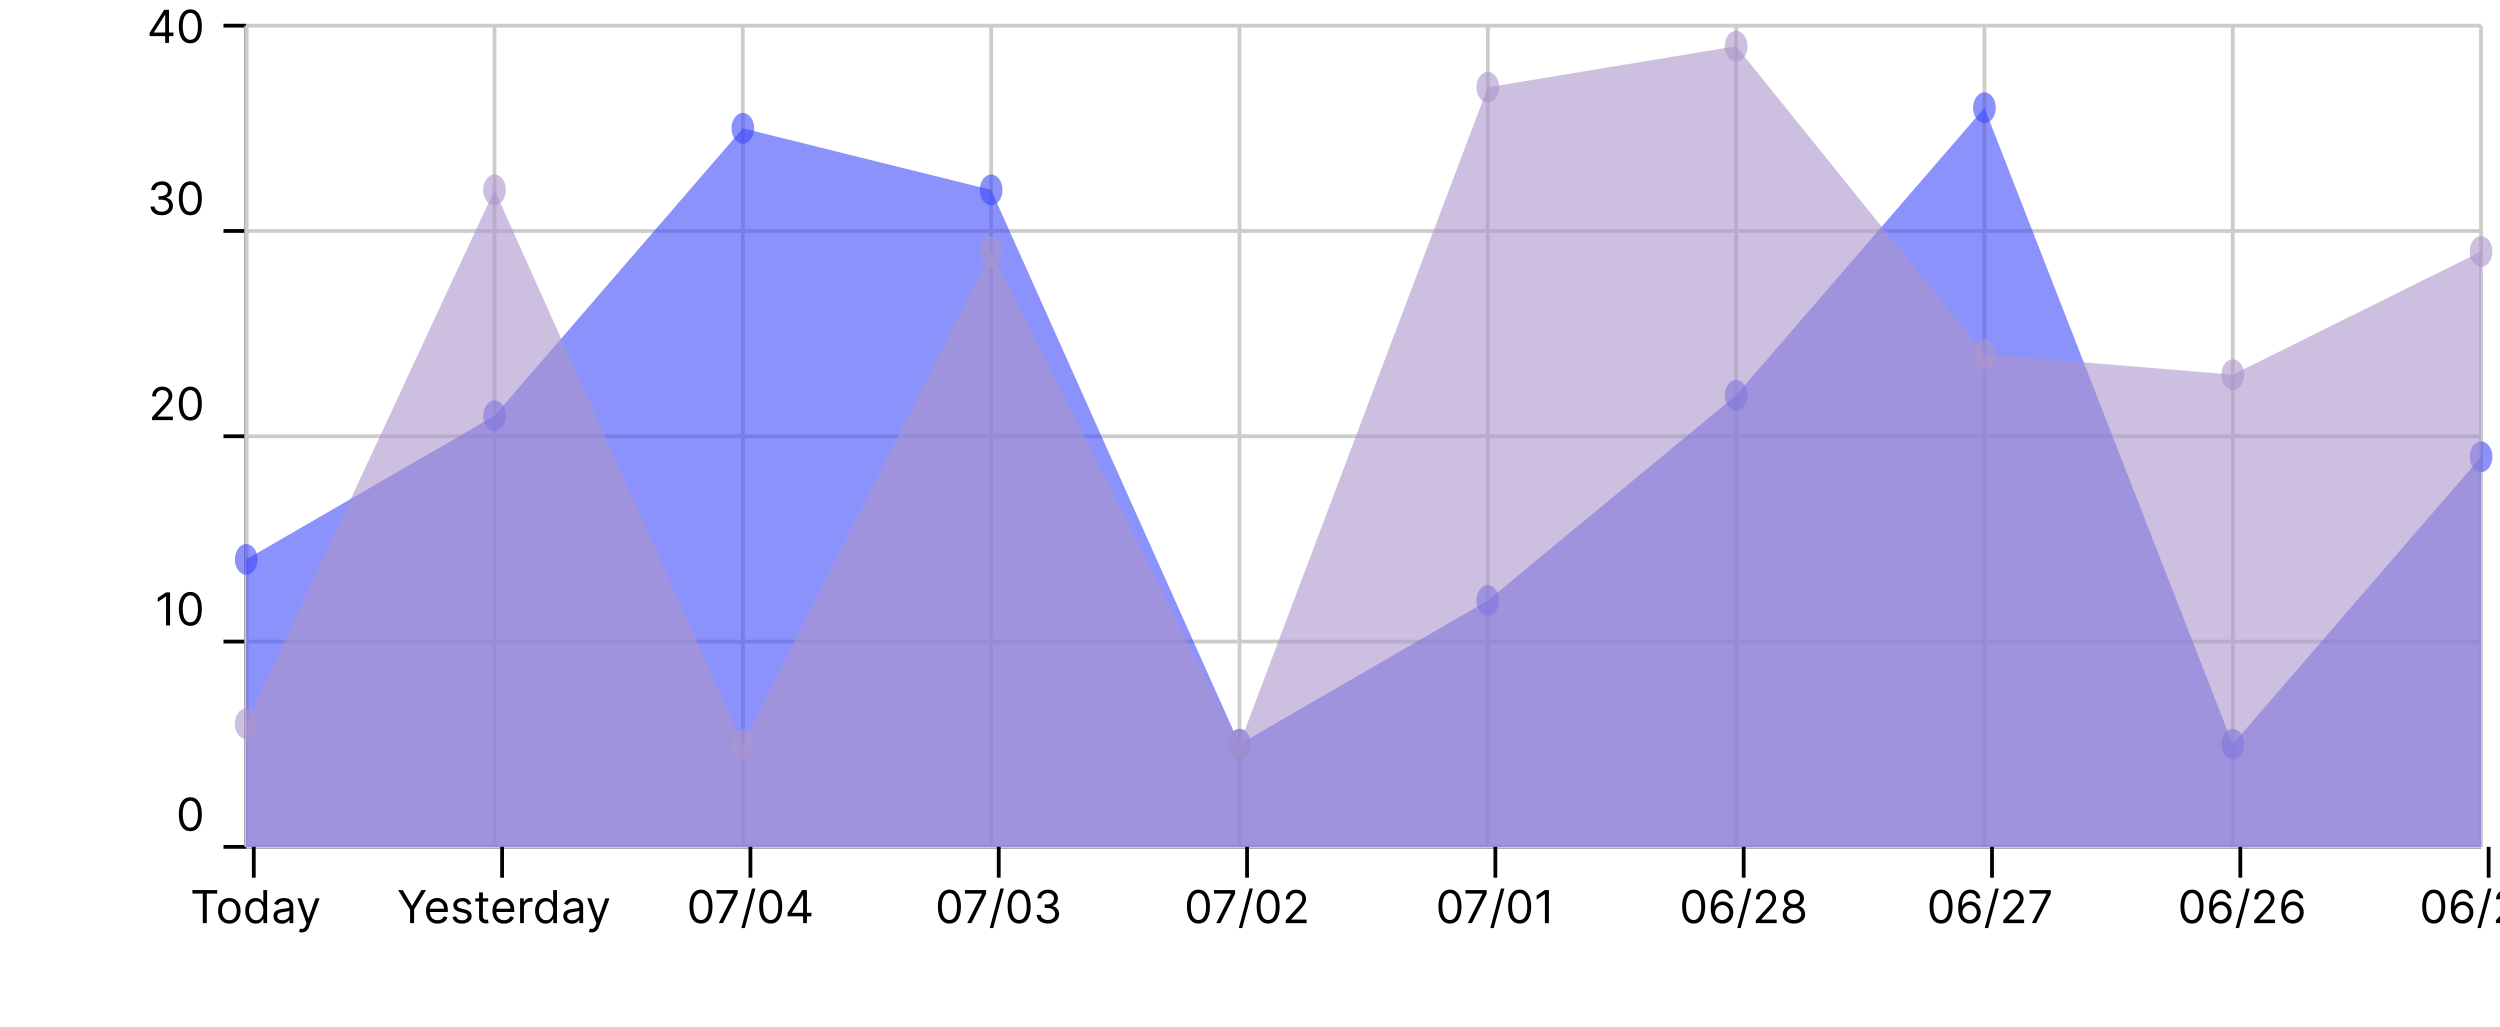 <svg width="660" height="271" viewBox="0 0 660 271" fill="none" xmlns="http://www.w3.org/2000/svg">
<g clip-path="url(#clip0_190_833)">
<path d="M65 223.575H655" stroke="black"/>
<path d="M65 6.775V223.575" stroke="black"/>
<path d="M59 223.575H65" stroke="black"/>
<path d="M50.25 219.434C49.608 219.434 49.061 219.26 48.609 218.91C48.158 218.558 47.812 218.048 47.574 217.38C47.335 216.71 47.216 215.9 47.216 214.951C47.216 214.008 47.335 213.203 47.574 212.535C47.815 211.865 48.162 211.353 48.614 211.001C49.068 210.646 49.614 210.468 50.25 210.468C50.886 210.468 51.43 210.646 51.882 211.001C52.337 211.353 52.683 211.865 52.922 212.535C53.163 213.203 53.284 214.008 53.284 214.951C53.284 215.9 53.165 216.71 52.926 217.38C52.688 218.048 52.342 218.558 51.891 218.91C51.439 219.26 50.892 219.434 50.25 219.434ZM50.25 218.497C50.886 218.497 51.381 218.19 51.733 217.576C52.085 216.963 52.261 216.088 52.261 214.951C52.261 214.196 52.18 213.552 52.019 213.021C51.859 212.49 51.629 212.085 51.328 211.806C51.03 211.528 50.67 211.389 50.25 211.389C49.619 211.389 49.126 211.7 48.771 212.322C48.416 212.941 48.239 213.818 48.239 214.951C48.239 215.707 48.318 216.349 48.477 216.877C48.636 217.406 48.865 217.808 49.163 218.083C49.465 218.359 49.827 218.497 50.25 218.497Z" fill="black"/>
<path d="M59 169.375H65" stroke="black"/>
<path d="M44.894 156.388V165.115H43.837V157.496H43.785L41.655 158.91V157.837L43.837 156.388H44.894ZM50.25 165.234C49.608 165.234 49.061 165.06 48.609 164.71C48.158 164.358 47.812 163.848 47.574 163.18C47.335 162.51 47.216 161.7 47.216 160.751C47.216 159.808 47.335 159.003 47.574 158.335C47.815 157.665 48.162 157.153 48.614 156.801C49.068 156.446 49.614 156.268 50.25 156.268C50.886 156.268 51.43 156.446 51.882 156.801C52.337 157.153 52.683 157.665 52.922 158.335C53.163 159.003 53.284 159.808 53.284 160.751C53.284 161.7 53.165 162.51 52.926 163.18C52.688 163.848 52.342 164.358 51.891 164.71C51.439 165.06 50.892 165.234 50.25 165.234ZM50.25 164.297C50.886 164.297 51.381 163.99 51.733 163.376C52.085 162.763 52.261 161.888 52.261 160.751C52.261 159.996 52.18 159.352 52.019 158.821C51.859 158.29 51.629 157.885 51.328 157.606C51.03 157.328 50.67 157.189 50.25 157.189C49.619 157.189 49.126 157.5 48.771 158.122C48.416 158.741 48.239 159.618 48.239 160.751C48.239 161.507 48.318 162.149 48.477 162.677C48.636 163.206 48.865 163.608 49.163 163.883C49.465 164.159 49.827 164.297 50.25 164.297Z" fill="black"/>
<path d="M59 115.175H65" stroke="black"/>
<path d="M40.138 110.915V110.148L43.019 106.995C43.356 106.625 43.635 106.304 43.854 106.032C44.072 105.756 44.234 105.497 44.34 105.256C44.447 105.012 44.501 104.756 44.501 104.489C44.501 104.182 44.428 103.916 44.28 103.692C44.135 103.468 43.936 103.294 43.683 103.172C43.43 103.05 43.146 102.989 42.831 102.989C42.496 102.989 42.203 103.059 41.953 103.198C41.706 103.334 41.514 103.526 41.378 103.773C41.244 104.02 41.178 104.31 41.178 104.642H40.172C40.172 104.131 40.29 103.682 40.526 103.296C40.761 102.909 41.082 102.608 41.489 102.392C41.898 102.176 42.356 102.068 42.865 102.068C43.376 102.068 43.83 102.176 44.224 102.392C44.619 102.608 44.929 102.899 45.153 103.266C45.378 103.632 45.49 104.04 45.49 104.489C45.49 104.81 45.432 105.124 45.315 105.431C45.202 105.735 45.003 106.074 44.719 106.449C44.438 106.821 44.047 107.276 43.547 107.813L41.587 109.909V109.978H45.644V110.915H40.138ZM50.25 111.034C49.608 111.034 49.061 110.86 48.609 110.51C48.158 110.158 47.812 109.648 47.574 108.98C47.335 108.31 47.216 107.5 47.216 106.551C47.216 105.608 47.335 104.803 47.574 104.135C47.815 103.465 48.162 102.953 48.614 102.601C49.068 102.246 49.614 102.068 50.25 102.068C50.886 102.068 51.43 102.246 51.882 102.601C52.337 102.953 52.683 103.465 52.922 104.135C53.163 104.803 53.284 105.608 53.284 106.551C53.284 107.5 53.165 108.31 52.926 108.98C52.688 109.648 52.342 110.158 51.891 110.51C51.439 110.86 50.892 111.034 50.25 111.034ZM50.25 110.097C50.886 110.097 51.381 109.79 51.733 109.176C52.085 108.563 52.261 107.688 52.261 106.551C52.261 105.796 52.18 105.152 52.019 104.621C51.859 104.09 51.629 103.685 51.328 103.407C51.03 103.128 50.67 102.989 50.25 102.989C49.619 102.989 49.126 103.3 48.771 103.922C48.416 104.541 48.239 105.418 48.239 106.551C48.239 107.307 48.318 107.949 48.477 108.478C48.636 109.006 48.865 109.408 49.163 109.684C49.465 109.959 49.827 110.097 50.25 110.097Z" fill="black"/>
<path d="M59 60.975H65" stroke="black"/>
<path d="M42.712 56.834C42.149 56.834 41.648 56.738 41.207 56.545C40.77 56.352 40.422 56.083 40.163 55.739C39.908 55.393 39.769 54.991 39.746 54.533H40.82C40.842 54.815 40.939 55.057 41.109 55.262C41.28 55.464 41.503 55.62 41.778 55.731C42.054 55.842 42.359 55.897 42.695 55.897C43.07 55.897 43.402 55.832 43.692 55.701C43.981 55.57 44.209 55.388 44.374 55.155C44.538 54.922 44.621 54.653 44.621 54.346C44.621 54.025 44.541 53.742 44.382 53.498C44.223 53.251 43.99 53.057 43.683 52.918C43.376 52.779 43.001 52.709 42.558 52.709H41.859V51.772H42.558C42.905 51.772 43.209 51.709 43.47 51.584C43.734 51.459 43.94 51.283 44.088 51.056C44.239 50.829 44.314 50.562 44.314 50.255C44.314 49.959 44.249 49.702 44.118 49.484C43.987 49.265 43.803 49.094 43.564 48.972C43.328 48.85 43.05 48.789 42.729 48.789C42.428 48.789 42.144 48.844 41.876 48.955C41.612 49.063 41.396 49.221 41.229 49.428C41.061 49.633 40.97 49.88 40.956 50.17H39.933C39.95 49.712 40.088 49.312 40.347 48.968C40.605 48.621 40.943 48.352 41.361 48.158C41.781 47.965 42.243 47.868 42.746 47.868C43.285 47.868 43.749 47.978 44.135 48.197C44.521 48.413 44.818 48.698 45.026 49.053C45.233 49.408 45.337 49.792 45.337 50.204C45.337 50.695 45.207 51.114 44.949 51.461C44.693 51.807 44.345 52.047 43.905 52.181V52.249C44.456 52.34 44.886 52.575 45.196 52.952C45.506 53.327 45.66 53.792 45.66 54.346C45.66 54.82 45.531 55.246 45.273 55.624C45.017 55.999 44.668 56.295 44.224 56.511C43.781 56.727 43.277 56.834 42.712 56.834ZM50.25 56.834C49.608 56.834 49.061 56.66 48.609 56.31C48.158 55.958 47.812 55.448 47.574 54.78C47.335 54.11 47.216 53.3 47.216 52.352C47.216 51.408 47.335 50.603 47.574 49.935C47.815 49.265 48.162 48.753 48.614 48.401C49.068 48.046 49.614 47.868 50.25 47.868C50.886 47.868 51.43 48.046 51.882 48.401C52.337 48.753 52.683 49.265 52.922 49.935C53.163 50.603 53.284 51.408 53.284 52.352C53.284 53.3 53.165 54.11 52.926 54.78C52.688 55.448 52.342 55.958 51.891 56.31C51.439 56.66 50.892 56.834 50.25 56.834ZM50.25 55.897C50.886 55.897 51.381 55.59 51.733 54.977C52.085 54.363 52.261 53.488 52.261 52.352C52.261 51.596 52.18 50.952 52.019 50.421C51.859 49.89 51.629 49.485 51.328 49.207C51.03 48.928 50.67 48.789 50.25 48.789C49.619 48.789 49.126 49.1 48.771 49.722C48.416 50.342 48.239 51.218 48.239 52.352C48.239 53.107 48.318 53.749 48.477 54.278C48.636 54.806 48.865 55.208 49.163 55.484C49.465 55.759 49.827 55.897 50.25 55.897Z" fill="black"/>
<path d="M59 6.775H65" stroke="black"/>
<path d="M39.5 9.533V8.663L43.335 2.595H43.966V3.942H43.539L40.642 8.527V8.595H45.806V9.533H39.5ZM43.608 11.322V9.269V8.864V2.595H44.613V11.322H43.608ZM50.25 11.442C49.608 11.442 49.061 11.267 48.609 10.918C48.158 10.565 47.812 10.056 47.574 9.388C47.335 8.717 47.216 7.908 47.216 6.959C47.216 6.016 47.335 5.21 47.574 4.543C47.815 3.872 48.162 3.361 48.614 3.009C49.068 2.653 49.614 2.476 50.25 2.476C50.886 2.476 51.43 2.653 51.882 3.009C52.337 3.361 52.683 3.872 52.922 4.543C53.163 5.21 53.284 6.016 53.284 6.959C53.284 7.908 53.165 8.717 52.926 9.388C52.688 10.056 52.342 10.565 51.891 10.918C51.439 11.267 50.892 11.442 50.25 11.442ZM50.25 10.504C50.886 10.504 51.381 10.197 51.733 9.584C52.085 8.97 52.261 8.095 52.261 6.959C52.261 6.203 52.18 5.56 52.019 5.028C51.859 4.497 51.629 4.092 51.328 3.814C51.03 3.536 50.67 3.396 50.25 3.396C49.619 3.396 49.126 3.707 48.771 4.33C48.416 4.949 48.239 5.825 48.239 6.959C48.239 7.715 48.318 8.357 48.477 8.885C48.636 9.413 48.865 9.815 49.163 10.091C49.465 10.367 49.827 10.504 50.25 10.504Z" fill="black"/>
<path d="M65 223.575H655" stroke="#CCCCCC"/>
<path d="M65 169.375H655" stroke="#CCCCCC"/>
<path d="M65 115.175H655" stroke="#CCCCCC"/>
<path d="M65 60.975H655" stroke="#CCCCCC"/>
<path d="M65 6.775H655" stroke="#CCCCCC"/>
<path d="M65 6.775V223.575" stroke="#CCCCCC"/>
<path d="M130.556 6.775V223.575" stroke="#CCCCCC"/>
<path d="M196.111 6.775V223.575" stroke="#CCCCCC"/>
<path d="M261.667 6.775V223.575" stroke="#CCCCCC"/>
<path d="M327.222 6.775V223.575" stroke="#CCCCCC"/>
<path d="M392.778 6.775V223.575" stroke="#CCCCCC"/>
<path d="M458.333 6.775V223.575" stroke="#CCCCCC"/>
<path d="M523.889 6.775V223.575" stroke="#CCCCCC"/>
<path d="M589.444 6.775V223.575" stroke="#CCCCCC"/>
<path d="M655 6.775V223.575" stroke="#CCCCCC"/>
<path d="M65 147.695L130.556 109.755L196.111 33.875L261.667 50.135L327.222 196.475L392.778 158.535L458.333 104.335L523.889 28.455L589.444 196.475L655 120.595V223.575H589.444H523.889H458.333H392.778H327.222H261.667H196.111H130.556H65V147.695Z" fill="#3E4AF9" fill-opacity="0.6"/>
<path d="M65 151.76C66.657 151.76 68 149.94 68 147.695C68 145.45 66.657 143.63 65 143.63C63.343 143.63 62 145.45 62 147.695C62 149.94 63.343 151.76 65 151.76Z" fill="#3E4AF9" fill-opacity="0.6"/>
<path d="M130.556 113.82C132.212 113.82 133.556 112 133.556 109.755C133.556 107.51 132.212 105.69 130.556 105.69C128.899 105.69 127.556 107.51 127.556 109.755C127.556 112 128.899 113.82 130.556 113.82Z" fill="#3E4AF9" fill-opacity="0.6"/>
<path d="M196.111 37.94C197.768 37.94 199.111 36.12 199.111 33.875C199.111 31.63 197.768 29.81 196.111 29.81C194.454 29.81 193.111 31.63 193.111 33.875C193.111 36.12 194.454 37.94 196.111 37.94Z" fill="#3E4AF9" fill-opacity="0.6"/>
<path d="M261.667 54.2C263.323 54.2 264.667 52.38 264.667 50.135C264.667 47.89 263.323 46.07 261.667 46.07C260.01 46.07 258.667 47.89 258.667 50.135C258.667 52.38 260.01 54.2 261.667 54.2Z" fill="#3E4AF9" fill-opacity="0.6"/>
<path d="M327.222 200.54C328.879 200.54 330.222 198.72 330.222 196.475C330.222 194.23 328.879 192.41 327.222 192.41C325.565 192.41 324.222 194.23 324.222 196.475C324.222 198.72 325.565 200.54 327.222 200.54Z" fill="#3E4AF9" fill-opacity="0.6"/>
<path d="M392.778 162.6C394.435 162.6 395.778 160.78 395.778 158.535C395.778 156.29 394.435 154.47 392.778 154.47C391.121 154.47 389.778 156.29 389.778 158.535C389.778 160.78 391.121 162.6 392.778 162.6Z" fill="#3E4AF9" fill-opacity="0.6"/>
<path d="M458.333 108.4C459.99 108.4 461.333 106.58 461.333 104.335C461.333 102.09 459.99 100.27 458.333 100.27C456.677 100.27 455.333 102.09 455.333 104.335C455.333 106.58 456.677 108.4 458.333 108.4Z" fill="#3E4AF9" fill-opacity="0.6"/>
<path d="M523.889 32.52C525.546 32.52 526.889 30.7 526.889 28.455C526.889 26.21 525.546 24.39 523.889 24.39C522.232 24.39 520.889 26.21 520.889 28.455C520.889 30.7 522.232 32.52 523.889 32.52Z" fill="#3E4AF9" fill-opacity="0.6"/>
<path d="M589.444 200.54C591.101 200.54 592.444 198.72 592.444 196.475C592.444 194.23 591.101 192.41 589.444 192.41C587.788 192.41 586.444 194.23 586.444 196.475C586.444 198.72 587.788 200.54 589.444 200.54Z" fill="#3E4AF9" fill-opacity="0.6"/>
<path d="M655 124.66C656.657 124.66 658 122.84 658 120.595C658 118.35 656.657 116.53 655 116.53C653.343 116.53 652 118.35 652 120.595C652 122.84 653.343 124.66 655 124.66Z" fill="#3E4AF9" fill-opacity="0.6"/>
<path d="M65 191.055L130.556 50.135L196.111 196.475L261.667 66.395L327.222 196.475L392.778 23.035L458.333 12.195L523.889 93.495L589.444 98.915L655 66.395V223.575H589.444H523.889H458.333H392.778H327.222H261.667H196.111H130.556H65V191.055Z" fill="#AC95CC" fill-opacity="0.6"/>
<path d="M65 195.12C66.657 195.12 68 193.3 68 191.055C68 188.81 66.657 186.99 65 186.99C63.343 186.99 62 188.81 62 191.055C62 193.3 63.343 195.12 65 195.12Z" fill="#AC95CC" fill-opacity="0.6"/>
<path d="M130.556 54.2C132.212 54.2 133.556 52.38 133.556 50.135C133.556 47.89 132.212 46.07 130.556 46.07C128.899 46.07 127.556 47.89 127.556 50.135C127.556 52.38 128.899 54.2 130.556 54.2Z" fill="#AC95CC" fill-opacity="0.6"/>
<path d="M196.111 200.54C197.768 200.54 199.111 198.72 199.111 196.475C199.111 194.23 197.768 192.41 196.111 192.41C194.454 192.41 193.111 194.23 193.111 196.475C193.111 198.72 194.454 200.54 196.111 200.54Z" fill="#AC95CC" fill-opacity="0.6"/>
<path d="M261.667 70.46C263.323 70.46 264.667 68.64 264.667 66.395C264.667 64.15 263.323 62.33 261.667 62.33C260.01 62.33 258.667 64.15 258.667 66.395C258.667 68.64 260.01 70.46 261.667 70.46Z" fill="#AC95CC" fill-opacity="0.6"/>
<path d="M327.222 200.54C328.879 200.54 330.222 198.72 330.222 196.475C330.222 194.23 328.879 192.41 327.222 192.41C325.565 192.41 324.222 194.23 324.222 196.475C324.222 198.72 325.565 200.54 327.222 200.54Z" fill="#AC95CC" fill-opacity="0.6"/>
<path d="M392.778 27.1C394.435 27.1 395.778 25.28 395.778 23.035C395.778 20.79 394.435 18.97 392.778 18.97C391.121 18.97 389.778 20.79 389.778 23.035C389.778 25.28 391.121 27.1 392.778 27.1Z" fill="#AC95CC" fill-opacity="0.6"/>
<path d="M458.333 16.26C459.99 16.26 461.333 14.44 461.333 12.195C461.333 9.95 459.99 8.13 458.333 8.13C456.677 8.13 455.333 9.95 455.333 12.195C455.333 14.44 456.677 16.26 458.333 16.26Z" fill="#AC95CC" fill-opacity="0.6"/>
<path d="M523.889 97.56C525.546 97.56 526.889 95.74 526.889 93.495C526.889 91.25 525.546 89.43 523.889 89.43C522.232 89.43 520.889 91.25 520.889 93.495C520.889 95.74 522.232 97.56 523.889 97.56Z" fill="#AC95CC" fill-opacity="0.6"/>
<path d="M589.444 102.98C591.101 102.98 592.444 101.16 592.444 98.915C592.444 96.67 591.101 94.85 589.444 94.85C587.788 94.85 586.444 96.67 586.444 98.915C586.444 101.16 587.788 102.98 589.444 102.98Z" fill="#AC95CC" fill-opacity="0.6"/>
<path d="M655 70.46C656.657 70.46 658 68.64 658 66.395C658 64.15 656.657 62.33 655 62.33C653.343 62.33 652 64.15 652 66.395C652 68.64 653.343 70.46 655 70.46Z" fill="#AC95CC" fill-opacity="0.6"/>
<path d="M67 231.705V223.575" stroke="black"/>
<path d="M50.794 235.915V234.978H57.34V235.915H54.596V243.705H53.539V235.915H50.794ZM60.544 243.841C59.953 243.841 59.435 243.701 58.989 243.42C58.546 243.138 58.199 242.745 57.949 242.239C57.702 241.733 57.578 241.143 57.578 240.466C57.578 239.785 57.702 239.189 57.949 238.681C58.199 238.172 58.546 237.778 58.989 237.496C59.435 237.215 59.953 237.074 60.544 237.074C61.135 237.074 61.652 237.215 62.096 237.496C62.541 237.778 62.888 238.172 63.135 238.681C63.385 239.189 63.51 239.785 63.51 240.466C63.51 241.143 63.385 241.733 63.135 242.239C62.888 242.745 62.541 243.138 62.096 243.42C61.652 243.701 61.135 243.841 60.544 243.841ZM60.544 242.938C60.993 242.938 61.363 242.823 61.652 242.593C61.942 242.363 62.157 242.06 62.296 241.685C62.435 241.31 62.505 240.904 62.505 240.466C62.505 240.029 62.435 239.621 62.296 239.243C62.157 238.866 61.942 238.56 61.652 238.327C61.363 238.094 60.993 237.978 60.544 237.978C60.096 237.978 59.726 238.094 59.436 238.327C59.147 238.56 58.932 238.866 58.793 239.243C58.654 239.621 58.584 240.029 58.584 240.466C58.584 240.904 58.654 241.31 58.793 241.685C58.932 242.06 59.147 242.363 59.436 242.593C59.726 242.823 60.096 242.938 60.544 242.938ZM67.517 243.841C66.972 243.841 66.49 243.704 66.072 243.428C65.655 243.15 65.328 242.758 65.092 242.252C64.856 241.743 64.739 241.143 64.739 240.449C64.739 239.762 64.856 239.165 65.092 238.66C65.328 238.154 65.656 237.763 66.077 237.488C66.497 237.212 66.983 237.074 67.534 237.074C67.96 237.074 68.297 237.145 68.544 237.287C68.794 237.427 68.984 237.586 69.115 237.765C69.249 237.941 69.352 238.086 69.426 238.199H69.511V234.978H70.517V243.705H69.546V242.699H69.426C69.352 242.819 69.247 242.969 69.111 243.151C68.974 243.33 68.78 243.491 68.527 243.633C68.274 243.772 67.938 243.841 67.517 243.841ZM67.653 242.938C68.057 242.938 68.398 242.833 68.676 242.623C68.954 242.41 69.166 242.116 69.311 241.741C69.456 241.363 69.528 240.927 69.528 240.432C69.528 239.944 69.457 239.516 69.315 239.15C69.173 238.78 68.963 238.493 68.685 238.289C68.406 238.081 68.062 237.978 67.653 237.978C67.227 237.978 66.872 238.087 66.588 238.306C66.307 238.522 66.095 238.816 65.953 239.188C65.814 239.557 65.744 239.972 65.744 240.432C65.744 240.898 65.815 241.322 65.957 241.702C66.102 242.08 66.315 242.381 66.597 242.606C66.881 242.827 67.233 242.938 67.653 242.938ZM74.425 243.858C74.01 243.858 73.633 243.78 73.296 243.624C72.957 243.465 72.689 243.236 72.49 242.938C72.291 242.637 72.192 242.273 72.192 241.847C72.192 241.472 72.266 241.168 72.413 240.935C72.561 240.699 72.758 240.515 73.006 240.381C73.253 240.248 73.526 240.148 73.824 240.083C74.125 240.015 74.428 239.961 74.731 239.921C75.129 239.87 75.452 239.831 75.699 239.806C75.949 239.778 76.131 239.731 76.244 239.665C76.361 239.6 76.419 239.486 76.419 239.324V239.29C76.419 238.87 76.304 238.543 76.074 238.31C75.847 238.077 75.501 237.961 75.038 237.961C74.558 237.961 74.182 238.066 73.909 238.276C73.636 238.486 73.445 238.711 73.334 238.949L72.379 238.608C72.55 238.211 72.777 237.901 73.061 237.68C73.348 237.455 73.66 237.299 73.999 237.211C74.34 237.12 74.675 237.074 75.004 237.074C75.215 237.074 75.456 237.1 75.729 237.151C76.004 237.199 76.27 237.3 76.526 237.454C76.784 237.607 76.999 237.839 77.169 238.148C77.34 238.458 77.425 238.873 77.425 239.393V243.705H76.419V242.819H76.368C76.3 242.961 76.186 243.113 76.027 243.275C75.868 243.437 75.656 243.574 75.392 243.688C75.128 243.802 74.805 243.858 74.425 243.858ZM74.578 242.955C74.976 242.955 75.311 242.877 75.584 242.721C75.859 242.564 76.067 242.363 76.206 242.116C76.348 241.868 76.419 241.608 76.419 241.336V240.415C76.376 240.466 76.283 240.513 76.138 240.556C75.996 240.596 75.831 240.631 75.644 240.662C75.459 240.691 75.278 240.716 75.102 240.739C74.929 240.759 74.788 240.776 74.68 240.79C74.419 240.824 74.175 240.88 73.947 240.956C73.723 241.03 73.541 241.143 73.402 241.293C73.266 241.441 73.197 241.643 73.197 241.898C73.197 242.248 73.327 242.512 73.585 242.691C73.847 242.867 74.178 242.955 74.578 242.955ZM79.674 246.16C79.503 246.16 79.351 246.145 79.218 246.117C79.084 246.091 78.992 246.066 78.941 246.04L79.196 245.154C79.441 245.216 79.657 245.239 79.844 245.222C80.032 245.205 80.198 245.121 80.343 244.971C80.49 244.823 80.625 244.583 80.748 244.251L80.935 243.739L78.515 237.16H79.606L81.412 242.376H81.481L83.287 237.16H84.378L81.6 244.66C81.475 244.998 81.32 245.278 81.135 245.499C80.951 245.724 80.736 245.89 80.492 245.998C80.25 246.106 79.978 246.16 79.674 246.16Z" fill="black"/>
<path d="M132.556 231.705V223.575" stroke="black"/>
<path d="M105.108 234.978H106.319L108.739 239.052H108.841L111.262 234.978H112.472L109.319 240.108V243.705H108.262V240.108L105.108 234.978ZM115.521 243.841C114.89 243.841 114.346 243.702 113.889 243.424C113.434 243.143 113.084 242.751 112.836 242.248C112.592 241.742 112.47 241.154 112.47 240.483C112.47 239.813 112.592 239.222 112.836 238.711C113.084 238.197 113.427 237.796 113.868 237.509C114.311 237.219 114.828 237.074 115.419 237.074C115.76 237.074 116.096 237.131 116.429 237.245C116.761 237.358 117.064 237.543 117.336 237.799C117.609 238.052 117.826 238.387 117.988 238.805C118.15 239.222 118.231 239.736 118.231 240.347V240.773H113.186V239.904H117.209C117.209 239.535 117.135 239.205 116.987 238.915C116.842 238.626 116.635 238.397 116.365 238.229C116.098 238.062 115.782 237.978 115.419 237.978C115.018 237.978 114.672 238.077 114.379 238.276C114.089 238.472 113.866 238.728 113.71 239.043C113.554 239.358 113.476 239.697 113.476 240.057V240.637C113.476 241.131 113.561 241.55 113.731 241.894C113.905 242.235 114.145 242.495 114.451 242.674C114.758 242.85 115.115 242.938 115.521 242.938C115.785 242.938 116.024 242.901 116.237 242.827C116.453 242.751 116.639 242.637 116.795 242.486C116.951 242.333 117.072 242.143 117.157 241.915L118.129 242.188C118.027 242.518 117.855 242.807 117.613 243.057C117.372 243.305 117.074 243.498 116.719 243.637C116.363 243.773 115.964 243.841 115.521 243.841ZM124.398 238.626L123.494 238.881C123.437 238.731 123.353 238.584 123.243 238.442C123.135 238.297 122.987 238.178 122.8 238.084C122.612 237.991 122.372 237.944 122.079 237.944C121.679 237.944 121.345 238.036 121.078 238.221C120.814 238.403 120.682 238.634 120.682 238.915C120.682 239.165 120.773 239.363 120.954 239.508C121.136 239.653 121.42 239.773 121.807 239.87L122.778 240.108C123.363 240.251 123.8 240.468 124.086 240.76C124.373 241.05 124.517 241.424 124.517 241.881C124.517 242.256 124.409 242.591 124.193 242.887C123.98 243.182 123.682 243.415 123.298 243.586C122.915 243.756 122.469 243.841 121.96 243.841C121.292 243.841 120.74 243.697 120.302 243.407C119.865 243.117 119.588 242.694 119.471 242.137L120.426 241.898C120.517 242.251 120.689 242.515 120.942 242.691C121.197 242.867 121.531 242.955 121.943 242.955C122.412 242.955 122.784 242.856 123.059 242.657C123.338 242.455 123.477 242.214 123.477 241.932C123.477 241.705 123.398 241.515 123.238 241.361C123.079 241.205 122.835 241.089 122.505 241.012L121.415 240.756C120.815 240.614 120.375 240.394 120.094 240.096C119.815 239.795 119.676 239.418 119.676 238.966C119.676 238.597 119.78 238.27 119.987 237.986C120.197 237.702 120.483 237.479 120.844 237.317C121.207 237.155 121.619 237.074 122.079 237.074C122.727 237.074 123.236 237.216 123.605 237.501C123.977 237.785 124.241 238.16 124.398 238.626ZM128.877 237.16V238.012H125.485V237.16H128.877ZM126.474 235.591H127.48V241.83C127.48 242.114 127.521 242.327 127.603 242.469C127.688 242.608 127.796 242.702 127.927 242.751C128.061 242.796 128.201 242.819 128.349 242.819C128.46 242.819 128.551 242.813 128.622 242.802C128.693 242.787 128.749 242.776 128.792 242.768L128.997 243.671C128.928 243.697 128.833 243.722 128.711 243.748C128.589 243.776 128.434 243.79 128.247 243.79C127.963 243.79 127.684 243.729 127.411 243.607C127.141 243.485 126.917 243.299 126.738 243.049C126.562 242.799 126.474 242.483 126.474 242.103V235.591ZM133.064 243.841C132.433 243.841 131.889 243.702 131.432 243.424C130.977 243.143 130.627 242.751 130.379 242.248C130.135 241.742 130.013 241.154 130.013 240.483C130.013 239.813 130.135 239.222 130.379 238.711C130.627 238.197 130.97 237.796 131.411 237.509C131.854 237.219 132.371 237.074 132.962 237.074C133.303 237.074 133.639 237.131 133.972 237.245C134.304 237.358 134.607 237.543 134.879 237.799C135.152 238.052 135.369 238.387 135.531 238.805C135.693 239.222 135.774 239.736 135.774 240.347V240.773H130.729V239.904H134.752C134.752 239.535 134.678 239.205 134.53 238.915C134.385 238.626 134.178 238.397 133.908 238.229C133.641 238.062 133.325 237.978 132.962 237.978C132.561 237.978 132.215 238.077 131.922 238.276C131.632 238.472 131.409 238.728 131.253 239.043C131.097 239.358 131.019 239.697 131.019 240.057V240.637C131.019 241.131 131.104 241.55 131.274 241.894C131.448 242.235 131.688 242.495 131.994 242.674C132.301 242.85 132.658 242.938 133.064 242.938C133.328 242.938 133.567 242.901 133.78 242.827C133.996 242.751 134.182 242.637 134.338 242.486C134.494 242.333 134.615 242.143 134.7 241.915L135.672 242.188C135.57 242.518 135.398 242.807 135.156 243.057C134.915 243.305 134.617 243.498 134.262 243.637C133.906 243.773 133.507 243.841 133.064 243.841ZM137.304 243.705V237.16H138.276V238.148H138.344C138.463 237.824 138.679 237.562 138.992 237.36C139.304 237.158 139.656 237.057 140.048 237.057C140.122 237.057 140.215 237.059 140.325 237.062C140.436 237.064 140.52 237.069 140.577 237.074V238.097C140.543 238.089 140.465 238.076 140.342 238.059C140.223 238.039 140.097 238.029 139.963 238.029C139.645 238.029 139.361 238.096 139.111 238.229C138.864 238.36 138.668 238.542 138.523 238.775C138.381 239.005 138.31 239.268 138.31 239.563V243.705H137.304ZM144.041 243.841C143.496 243.841 143.014 243.704 142.597 243.428C142.179 243.15 141.852 242.758 141.617 242.252C141.381 241.743 141.263 241.143 141.263 240.449C141.263 239.762 141.381 239.165 141.617 238.66C141.852 238.154 142.181 237.763 142.601 237.488C143.021 237.212 143.507 237.074 144.058 237.074C144.485 237.074 144.821 237.145 145.068 237.287C145.318 237.427 145.509 237.586 145.639 237.765C145.773 237.941 145.877 238.086 145.95 238.199H146.036V234.978H147.041V243.705H146.07V242.699H145.95C145.877 242.819 145.771 242.969 145.635 243.151C145.499 243.33 145.304 243.491 145.051 243.633C144.798 243.772 144.462 243.841 144.041 243.841ZM144.178 242.938C144.581 242.938 144.922 242.833 145.2 242.623C145.479 242.41 145.69 242.116 145.835 241.741C145.98 241.363 146.053 240.927 146.053 240.432C146.053 239.944 145.982 239.516 145.84 239.15C145.698 238.78 145.487 238.493 145.209 238.289C144.931 238.081 144.587 237.978 144.178 237.978C143.752 237.978 143.396 238.087 143.112 238.306C142.831 238.522 142.619 238.816 142.477 239.188C142.338 239.557 142.269 239.972 142.269 240.432C142.269 240.898 142.34 241.322 142.482 241.702C142.627 242.08 142.84 242.381 143.121 242.606C143.405 242.827 143.757 242.938 144.178 242.938ZM150.949 243.858C150.534 243.858 150.158 243.78 149.82 243.624C149.482 243.465 149.213 243.236 149.014 242.938C148.815 242.637 148.716 242.273 148.716 241.847C148.716 241.472 148.79 241.168 148.938 240.935C149.085 240.699 149.283 240.515 149.53 240.381C149.777 240.248 150.05 240.148 150.348 240.083C150.649 240.015 150.952 239.961 151.256 239.921C151.654 239.87 151.976 239.831 152.223 239.806C152.473 239.778 152.655 239.731 152.769 239.665C152.885 239.6 152.943 239.486 152.943 239.324V239.29C152.943 238.87 152.828 238.543 152.598 238.31C152.371 238.077 152.026 237.961 151.563 237.961C151.083 237.961 150.706 238.066 150.433 238.276C150.161 238.486 149.969 238.711 149.858 238.949L148.904 238.608C149.074 238.211 149.301 237.901 149.585 237.68C149.872 237.455 150.185 237.299 150.523 237.211C150.864 237.12 151.199 237.074 151.529 237.074C151.739 237.074 151.98 237.1 152.253 237.151C152.529 237.199 152.794 237.3 153.05 237.454C153.308 237.607 153.523 237.839 153.693 238.148C153.864 238.458 153.949 238.873 153.949 239.393V243.705H152.943V242.819H152.892C152.824 242.961 152.71 243.113 152.551 243.275C152.392 243.437 152.181 243.574 151.916 243.688C151.652 243.802 151.33 243.858 150.949 243.858ZM151.102 242.955C151.5 242.955 151.835 242.877 152.108 242.721C152.384 242.564 152.591 242.363 152.73 242.116C152.872 241.868 152.943 241.608 152.943 241.336V240.415C152.901 240.466 152.807 240.513 152.662 240.556C152.52 240.596 152.355 240.631 152.168 240.662C151.983 240.691 151.803 240.716 151.627 240.739C151.453 240.759 151.313 240.776 151.205 240.79C150.943 240.824 150.699 240.88 150.472 240.956C150.247 241.03 150.065 241.143 149.926 241.293C149.79 241.441 149.722 241.643 149.722 241.898C149.722 242.248 149.851 242.512 150.11 242.691C150.371 242.867 150.702 242.955 151.102 242.955ZM156.198 246.16C156.027 246.16 155.875 246.145 155.742 246.117C155.608 246.091 155.516 246.066 155.465 246.04L155.721 245.154C155.965 245.216 156.181 245.239 156.368 245.222C156.556 245.205 156.722 245.121 156.867 244.971C157.015 244.823 157.15 244.583 157.272 244.251L157.459 243.739L155.039 237.16H156.13L157.937 242.376H158.005L159.812 237.16H160.902L158.124 244.66C157.999 244.998 157.844 245.278 157.66 245.499C157.475 245.724 157.26 245.89 157.016 245.998C156.775 246.106 156.502 246.16 156.198 246.16Z" fill="black"/>
<path d="M198.111 231.705V223.575" stroke="black"/>
<path d="M185.062 243.824C184.42 243.824 183.873 243.65 183.422 243.3C182.97 242.948 182.625 242.438 182.386 241.77C182.147 241.1 182.028 240.29 182.028 239.341C182.028 238.398 182.147 237.593 182.386 236.925C182.628 236.255 182.974 235.743 183.426 235.391C183.88 235.036 184.426 234.858 185.062 234.858C185.699 234.858 186.243 235.036 186.694 235.391C187.149 235.743 187.495 236.255 187.734 236.925C187.976 237.593 188.096 238.398 188.096 239.341C188.096 240.29 187.977 241.1 187.738 241.77C187.5 242.438 187.155 242.948 186.703 243.3C186.251 243.65 185.704 243.824 185.062 243.824ZM185.062 242.887C185.699 242.887 186.193 242.58 186.545 241.966C186.897 241.353 187.074 240.478 187.074 239.341C187.074 238.586 186.993 237.942 186.831 237.411C186.672 236.88 186.442 236.475 186.14 236.197C185.842 235.918 185.483 235.779 185.062 235.779C184.432 235.779 183.939 236.09 183.584 236.712C183.228 237.331 183.051 238.208 183.051 239.341C183.051 240.097 183.13 240.739 183.29 241.268C183.449 241.796 183.677 242.198 183.976 242.474C184.277 242.749 184.639 242.887 185.062 242.887ZM189.754 243.705L193.657 235.983V235.915H189.157V234.978H194.748V235.966L190.862 243.705H189.754ZM199.439 234.569L196.627 245.018H195.706L198.519 234.569H199.439ZM203.461 243.824C202.819 243.824 202.272 243.65 201.82 243.3C201.368 242.948 201.023 242.438 200.785 241.77C200.546 241.1 200.427 240.29 200.427 239.341C200.427 238.398 200.546 237.593 200.785 236.925C201.026 236.255 201.373 235.743 201.824 235.391C202.279 235.036 202.824 234.858 203.461 234.858C204.097 234.858 204.641 235.036 205.093 235.391C205.547 235.743 205.894 236.255 206.133 236.925C206.374 237.593 206.495 238.398 206.495 239.341C206.495 240.29 206.375 241.1 206.137 241.77C205.898 242.438 205.553 242.948 205.101 243.3C204.65 243.65 204.103 243.824 203.461 243.824ZM203.461 242.887C204.097 242.887 204.591 242.58 204.944 241.966C205.296 241.353 205.472 240.478 205.472 239.341C205.472 238.586 205.391 237.942 205.229 237.411C205.07 236.88 204.84 236.475 204.539 236.197C204.241 235.918 203.881 235.779 203.461 235.779C202.83 235.779 202.337 236.09 201.982 236.712C201.627 237.331 201.449 238.208 201.449 239.341C201.449 240.097 201.529 240.739 201.688 241.268C201.847 241.796 202.076 242.198 202.374 242.474C202.675 242.749 203.037 242.887 203.461 242.887ZM207.91 241.915V241.046L211.745 234.978H212.375V236.324H211.949L209.052 240.91V240.978H214.216V241.915H207.91ZM212.018 243.705V241.651V241.246V234.978H213.023V243.705H212.018Z" fill="black"/>
<path d="M263.667 231.705V223.575" stroke="black"/>
<path d="M250.647 243.824C250.005 243.824 249.458 243.65 249.006 243.3C248.555 242.948 248.21 242.438 247.971 241.77C247.732 241.1 247.613 240.29 247.613 239.341C247.613 238.398 247.732 237.593 247.971 236.925C248.212 236.255 248.559 235.743 249.011 235.391C249.465 235.036 250.011 234.858 250.647 234.858C251.283 234.858 251.827 235.036 252.279 235.391C252.734 235.743 253.08 236.255 253.319 236.925C253.56 237.593 253.681 238.398 253.681 239.341C253.681 240.29 253.562 241.1 253.323 241.77C253.085 242.438 252.739 242.948 252.288 243.3C251.836 243.65 251.289 243.824 250.647 243.824ZM250.647 242.887C251.283 242.887 251.778 242.58 252.13 241.966C252.482 241.353 252.658 240.478 252.658 239.341C252.658 238.586 252.577 237.942 252.416 237.411C252.256 236.88 252.026 236.475 251.725 236.197C251.427 235.918 251.068 235.779 250.647 235.779C250.016 235.779 249.524 236.09 249.168 236.712C248.813 237.331 248.636 238.208 248.636 239.341C248.636 240.097 248.715 240.739 248.874 241.268C249.033 241.796 249.262 242.198 249.56 242.474C249.862 242.749 250.224 242.887 250.647 242.887ZM255.339 243.705L259.242 235.983V235.915H254.742V234.978H260.333V235.966L256.447 243.705H255.339ZM265.024 234.569L262.211 245.018H261.291L264.103 234.569H265.024ZM269.046 243.824C268.403 243.824 267.857 243.65 267.405 243.3C266.953 242.948 266.608 242.438 266.369 241.77C266.131 241.1 266.011 240.29 266.011 239.341C266.011 238.398 266.131 237.593 266.369 236.925C266.611 236.255 266.957 235.743 267.409 235.391C267.864 235.036 268.409 234.858 269.046 234.858C269.682 234.858 270.226 235.036 270.678 235.391C271.132 235.743 271.479 236.255 271.717 236.925C271.959 237.593 272.08 238.398 272.08 239.341C272.08 240.29 271.96 241.1 271.722 241.77C271.483 242.438 271.138 242.948 270.686 243.3C270.234 243.65 269.688 243.824 269.046 243.824ZM269.046 242.887C269.682 242.887 270.176 242.58 270.528 241.966C270.881 241.353 271.057 240.478 271.057 239.341C271.057 238.586 270.976 237.942 270.814 237.411C270.655 236.88 270.425 236.475 270.124 236.197C269.825 235.918 269.466 235.779 269.046 235.779C268.415 235.779 267.922 236.09 267.567 236.712C267.212 237.331 267.034 238.208 267.034 239.341C267.034 240.097 267.114 240.739 267.273 241.268C267.432 241.796 267.661 242.198 267.959 242.474C268.26 242.749 268.622 242.887 269.046 242.887ZM276.648 243.824C276.085 243.824 275.584 243.728 275.144 243.535C274.706 243.341 274.358 243.073 274.1 242.729C273.844 242.383 273.705 241.981 273.682 241.523H274.756C274.778 241.805 274.875 242.047 275.046 242.252C275.216 242.454 275.439 242.61 275.715 242.721C275.99 242.831 276.296 242.887 276.631 242.887C277.006 242.887 277.338 242.822 277.628 242.691C277.918 242.56 278.145 242.378 278.31 242.145C278.475 241.912 278.557 241.643 278.557 241.336C278.557 241.015 278.477 240.732 278.318 240.488C278.159 240.241 277.926 240.047 277.619 239.908C277.313 239.769 276.938 239.699 276.494 239.699H275.796V238.762H276.494C276.841 238.762 277.145 238.699 277.406 238.574C277.671 238.449 277.876 238.273 278.024 238.046C278.175 237.819 278.25 237.552 278.25 237.245C278.25 236.949 278.185 236.692 278.054 236.474C277.923 236.255 277.739 236.084 277.5 235.962C277.264 235.84 276.986 235.779 276.665 235.779C276.364 235.779 276.08 235.834 275.813 235.945C275.548 236.053 275.332 236.211 275.165 236.418C274.997 236.623 274.906 236.87 274.892 237.16H273.869C273.886 236.702 274.024 236.302 274.283 235.958C274.541 235.611 274.879 235.341 275.297 235.148C275.717 234.955 276.179 234.858 276.682 234.858C277.222 234.858 277.685 234.968 278.071 235.187C278.457 235.403 278.754 235.688 278.962 236.043C279.169 236.398 279.273 236.782 279.273 237.194C279.273 237.685 279.144 238.104 278.885 238.451C278.629 238.797 278.281 239.037 277.841 239.171V239.239C278.392 239.33 278.823 239.564 279.132 239.942C279.442 240.317 279.597 240.782 279.597 241.336C279.597 241.81 279.467 242.236 279.209 242.614C278.953 242.989 278.604 243.285 278.161 243.501C277.717 243.716 277.213 243.824 276.648 243.824Z" fill="black"/>
<path d="M329.222 231.705V223.575" stroke="black"/>
<path d="M316.39 243.824C315.748 243.824 315.201 243.65 314.75 243.3C314.298 242.948 313.953 242.438 313.714 241.77C313.475 241.1 313.356 240.29 313.356 239.341C313.356 238.398 313.475 237.593 313.714 236.925C313.955 236.255 314.302 235.743 314.754 235.391C315.208 235.036 315.754 234.858 316.39 234.858C317.027 234.858 317.571 235.036 318.022 235.391C318.477 235.743 318.823 236.255 319.062 236.925C319.303 237.593 319.424 238.398 319.424 239.341C319.424 240.29 319.305 241.1 319.066 241.77C318.828 242.438 318.482 242.948 318.031 243.3C317.579 243.65 317.032 243.824 316.39 243.824ZM316.39 242.887C317.027 242.887 317.521 242.58 317.873 241.966C318.225 241.353 318.402 240.478 318.402 239.341C318.402 238.586 318.321 237.942 318.159 237.411C318 236.88 317.769 236.475 317.468 236.197C317.17 235.918 316.811 235.779 316.39 235.779C315.759 235.779 315.267 236.09 314.911 236.712C314.556 237.331 314.379 238.208 314.379 239.341C314.379 240.097 314.458 240.739 314.617 241.268C314.777 241.796 315.005 242.198 315.303 242.474C315.605 242.749 315.967 242.887 316.39 242.887ZM321.082 243.705L324.985 235.983V235.915H320.485V234.978H326.076V235.966L322.19 243.705H321.082ZM330.767 234.569L327.954 245.018H327.034L329.846 234.569H330.767ZM334.789 243.824C334.147 243.824 333.6 243.65 333.148 243.3C332.696 242.948 332.351 242.438 332.112 241.77C331.874 241.1 331.754 240.29 331.754 239.341C331.754 238.398 331.874 237.593 332.112 236.925C332.354 236.255 332.701 235.743 333.152 235.391C333.607 235.036 334.152 234.858 334.789 234.858C335.425 234.858 335.969 235.036 336.421 235.391C336.875 235.743 337.222 236.255 337.46 236.925C337.702 237.593 337.823 238.398 337.823 239.341C337.823 240.29 337.703 241.1 337.465 241.77C337.226 242.438 336.881 242.948 336.429 243.3C335.977 243.65 335.431 243.824 334.789 243.824ZM334.789 242.887C335.425 242.887 335.919 242.58 336.272 241.966C336.624 241.353 336.8 240.478 336.8 239.341C336.8 238.586 336.719 237.942 336.557 237.411C336.398 236.88 336.168 236.475 335.867 236.197C335.568 235.918 335.209 235.779 334.789 235.779C334.158 235.779 333.665 236.09 333.31 236.712C332.955 237.331 332.777 238.208 332.777 239.341C332.777 240.097 332.857 240.739 333.016 241.268C333.175 241.796 333.404 242.198 333.702 242.474C334.003 242.749 334.365 242.887 334.789 242.887ZM339.442 243.705V242.938L342.323 239.785C342.661 239.415 342.939 239.094 343.158 238.822C343.377 238.546 343.539 238.287 343.644 238.046C343.752 237.802 343.806 237.546 343.806 237.279C343.806 236.972 343.732 236.706 343.584 236.482C343.439 236.258 343.24 236.084 342.987 235.962C342.735 235.84 342.451 235.779 342.135 235.779C341.8 235.779 341.507 235.849 341.257 235.988C341.01 236.124 340.818 236.316 340.682 236.563C340.549 236.81 340.482 237.1 340.482 237.432H339.476C339.476 236.921 339.594 236.472 339.83 236.086C340.066 235.699 340.387 235.398 340.793 235.182C341.202 234.966 341.661 234.858 342.169 234.858C342.681 234.858 343.134 234.966 343.529 235.182C343.924 235.398 344.233 235.689 344.458 236.056C344.682 236.422 344.794 236.83 344.794 237.279C344.794 237.6 344.736 237.914 344.62 238.221C344.506 238.525 344.307 238.864 344.023 239.239C343.742 239.611 343.351 240.066 342.851 240.603L340.891 242.699V242.768H344.948V243.705H339.442Z" fill="black"/>
<path d="M394.778 231.705V223.575" stroke="black"/>
<path d="M382.79 243.824C382.148 243.824 381.601 243.65 381.149 243.3C380.697 242.948 380.352 242.438 380.113 241.77C379.875 241.1 379.755 240.29 379.755 239.341C379.755 238.398 379.875 237.593 380.113 236.925C380.355 236.255 380.701 235.743 381.153 235.391C381.608 235.036 382.153 234.858 382.79 234.858C383.426 234.858 383.97 235.036 384.422 235.391C384.876 235.743 385.223 236.255 385.461 236.925C385.703 237.593 385.824 238.398 385.824 239.341C385.824 240.29 385.704 241.1 385.466 241.77C385.227 242.438 384.882 242.948 384.43 243.3C383.978 243.65 383.432 243.824 382.79 243.824ZM382.79 242.887C383.426 242.887 383.92 242.58 384.273 241.966C384.625 241.353 384.801 240.478 384.801 239.341C384.801 238.586 384.72 237.942 384.558 237.411C384.399 236.88 384.169 236.475 383.868 236.197C383.569 235.918 383.21 235.779 382.79 235.779C382.159 235.779 381.666 236.09 381.311 236.712C380.956 237.331 380.778 238.208 380.778 239.341C380.778 240.097 380.858 240.739 381.017 241.268C381.176 241.796 381.405 242.198 381.703 242.474C382.004 242.749 382.366 242.887 382.79 242.887ZM387.481 243.705L391.385 235.983V235.915H386.885V234.978H392.476V235.966L388.589 243.705H387.481ZM397.166 234.569L394.354 245.018H393.433L396.246 234.569H397.166ZM401.188 243.824C400.546 243.824 399.999 243.65 399.547 243.3C399.096 242.948 398.75 242.438 398.512 241.77C398.273 241.1 398.154 240.29 398.154 239.341C398.154 238.398 398.273 237.593 398.512 236.925C398.753 236.255 399.1 235.743 399.552 235.391C400.006 235.036 400.552 234.858 401.188 234.858C401.824 234.858 402.368 235.036 402.82 235.391C403.275 235.743 403.621 236.255 403.86 236.925C404.101 237.593 404.222 238.398 404.222 239.341C404.222 240.29 404.103 241.1 403.864 241.77C403.625 242.438 403.28 242.948 402.829 243.3C402.377 243.65 401.83 243.824 401.188 243.824ZM401.188 242.887C401.824 242.887 402.319 242.58 402.671 241.966C403.023 241.353 403.199 240.478 403.199 239.341C403.199 238.586 403.118 237.942 402.956 237.411C402.797 236.88 402.567 236.475 402.266 236.197C401.968 235.918 401.608 235.779 401.188 235.779C400.557 235.779 400.064 236.09 399.709 236.712C399.354 237.331 399.177 238.208 399.177 239.341C399.177 240.097 399.256 240.739 399.415 241.268C399.574 241.796 399.803 242.198 400.101 242.474C400.402 242.749 400.765 242.887 401.188 242.887ZM408.91 234.978V243.705H407.853V236.086H407.802L405.671 237.501V236.427L407.853 234.978H408.91Z" fill="black"/>
<path d="M460.333 231.705V223.575" stroke="black"/>
<path d="M447.12 243.824C446.478 243.824 445.932 243.65 445.48 243.3C445.028 242.948 444.683 242.438 444.444 241.77C444.206 241.1 444.086 240.29 444.086 239.341C444.086 238.398 444.206 237.593 444.444 236.925C444.686 236.255 445.032 235.743 445.484 235.391C445.939 235.036 446.484 234.858 447.12 234.858C447.757 234.858 448.301 235.036 448.753 235.391C449.207 235.743 449.554 236.255 449.792 236.925C450.034 237.593 450.155 238.398 450.155 239.341C450.155 240.29 450.035 241.1 449.797 241.77C449.558 242.438 449.213 242.948 448.761 243.3C448.309 243.65 447.763 243.824 447.12 243.824ZM447.12 242.887C447.757 242.887 448.251 242.58 448.603 241.966C448.956 241.353 449.132 240.478 449.132 239.341C449.132 238.586 449.051 237.942 448.889 237.411C448.73 236.88 448.5 236.475 448.199 236.197C447.9 235.918 447.541 235.779 447.12 235.779C446.49 235.779 445.997 236.09 445.642 236.712C445.287 237.331 445.109 238.208 445.109 239.341C445.109 240.097 445.189 240.739 445.348 241.268C445.507 241.796 445.736 242.198 446.034 242.474C446.335 242.749 446.697 242.887 447.12 242.887ZM454.672 243.824C454.314 243.819 453.956 243.751 453.598 243.62C453.24 243.489 452.913 243.269 452.618 242.959C452.322 242.647 452.085 242.225 451.906 241.694C451.727 241.16 451.638 240.489 451.638 239.682C451.638 238.91 451.71 238.225 451.855 237.628C452 237.029 452.21 236.525 452.486 236.116C452.761 235.704 453.093 235.391 453.483 235.178C453.875 234.965 454.317 234.858 454.808 234.858C455.297 234.858 455.731 234.956 456.112 235.153C456.495 235.346 456.808 235.616 457.049 235.962C457.291 236.309 457.447 236.708 457.518 237.16H456.478C456.382 236.768 456.194 236.442 455.916 236.184C455.638 235.925 455.268 235.796 454.808 235.796C454.132 235.796 453.599 236.09 453.21 236.678C452.824 237.266 452.629 238.091 452.626 239.154H452.694C452.853 238.912 453.042 238.706 453.261 238.536C453.483 238.363 453.727 238.229 453.994 238.135C454.261 238.042 454.544 237.995 454.842 237.995C455.342 237.995 455.799 238.12 456.214 238.37C456.629 238.617 456.961 238.959 457.211 239.397C457.461 239.831 457.586 240.33 457.586 240.893C457.586 241.432 457.466 241.927 457.224 242.376C456.983 242.822 456.643 243.177 456.206 243.441C455.771 243.702 455.26 243.83 454.672 243.824ZM454.672 242.887C455.03 242.887 455.351 242.797 455.635 242.618C455.922 242.439 456.147 242.199 456.312 241.898C456.48 241.597 456.564 241.262 456.564 240.893C456.564 240.532 456.483 240.204 456.321 239.908C456.162 239.61 455.942 239.373 455.66 239.197C455.382 239.02 455.064 238.932 454.706 238.932C454.436 238.932 454.184 238.986 453.951 239.094C453.718 239.199 453.514 239.344 453.338 239.529C453.165 239.714 453.028 239.925 452.929 240.164C452.829 240.4 452.78 240.648 452.78 240.91C452.78 241.256 452.861 241.58 453.022 241.881C453.187 242.182 453.412 242.425 453.696 242.61C453.983 242.795 454.308 242.887 454.672 242.887ZM462.364 234.569L459.552 245.018H458.631L461.444 234.569H462.364ZM463.54 243.705V242.938L466.42 239.785C466.758 239.415 467.037 239.094 467.255 238.822C467.474 238.546 467.636 238.287 467.741 238.046C467.849 237.802 467.903 237.546 467.903 237.279C467.903 236.972 467.829 236.706 467.682 236.482C467.537 236.258 467.338 236.084 467.085 235.962C466.832 235.84 466.548 235.779 466.233 235.779C465.897 235.779 465.605 235.849 465.355 235.988C465.108 236.124 464.916 236.316 464.78 236.563C464.646 236.81 464.579 237.1 464.579 237.432H463.574C463.574 236.921 463.692 236.472 463.927 236.086C464.163 235.699 464.484 235.398 464.89 235.182C465.299 234.966 465.758 234.858 466.267 234.858C466.778 234.858 467.231 234.966 467.626 235.182C468.021 235.398 468.331 235.689 468.555 236.056C468.78 236.422 468.892 236.83 468.892 237.279C468.892 237.6 468.834 237.914 468.717 238.221C468.603 238.525 468.405 238.864 468.12 239.239C467.839 239.611 467.449 240.066 466.949 240.603L464.988 242.699V242.768H469.045V243.705H463.54ZM473.601 243.824C473.015 243.824 472.498 243.721 472.049 243.513C471.603 243.303 471.255 243.015 471.005 242.648C470.755 242.279 470.632 241.858 470.635 241.387C470.632 241.018 470.704 240.677 470.852 240.364C471 240.049 471.201 239.786 471.457 239.576C471.716 239.363 472.004 239.228 472.322 239.171V239.12C471.905 239.012 471.572 238.778 471.325 238.417C471.078 238.053 470.956 237.64 470.959 237.177C470.956 236.733 471.068 236.337 471.295 235.988C471.522 235.638 471.835 235.363 472.233 235.161C472.633 234.959 473.089 234.858 473.601 234.858C474.106 234.858 474.558 234.959 474.956 235.161C475.353 235.363 475.666 235.638 475.893 235.988C476.123 236.337 476.24 236.733 476.243 237.177C476.24 237.64 476.113 238.053 475.863 238.417C475.616 238.778 475.288 239.012 474.879 239.12V239.171C475.194 239.228 475.478 239.363 475.731 239.576C475.984 239.786 476.186 240.049 476.336 240.364C476.487 240.677 476.564 241.018 476.567 241.387C476.564 241.858 476.436 242.279 476.183 242.648C475.933 243.015 475.585 243.303 475.139 243.513C474.696 243.721 474.183 243.824 473.601 243.824ZM473.601 242.887C473.995 242.887 474.336 242.823 474.623 242.695C474.91 242.567 475.132 242.387 475.288 242.154C475.444 241.921 475.524 241.648 475.527 241.336C475.524 241.006 475.439 240.715 475.271 240.462C475.103 240.209 474.875 240.01 474.585 239.866C474.298 239.721 473.97 239.648 473.601 239.648C473.228 239.648 472.896 239.721 472.603 239.866C472.314 240.01 472.085 240.209 471.917 240.462C471.753 240.715 471.672 241.006 471.674 241.336C471.672 241.648 471.747 241.921 471.9 242.154C472.057 242.387 472.28 242.567 472.569 242.695C472.859 242.823 473.203 242.887 473.601 242.887ZM473.601 238.745C473.913 238.745 474.19 238.682 474.432 238.557C474.676 238.432 474.868 238.258 475.007 238.033C475.146 237.809 475.217 237.546 475.22 237.245C475.217 236.949 475.147 236.692 475.011 236.474C474.875 236.252 474.686 236.081 474.444 235.962C474.203 235.84 473.922 235.779 473.601 235.779C473.274 235.779 472.988 235.84 472.744 235.962C472.5 236.081 472.311 236.252 472.177 236.474C472.044 236.692 471.978 236.949 471.981 237.245C471.978 237.546 472.045 237.809 472.182 238.033C472.321 238.258 472.513 238.432 472.757 238.557C473.001 238.682 473.282 238.745 473.601 238.745Z" fill="black"/>
<path d="M525.889 231.705V223.575" stroke="black"/>
<path d="M512.446 243.824C511.804 243.824 511.257 243.65 510.805 243.3C510.353 242.948 510.008 242.438 509.769 241.77C509.531 241.1 509.411 240.29 509.411 239.341C509.411 238.398 509.531 237.593 509.769 236.925C510.011 236.255 510.357 235.743 510.809 235.391C511.264 235.036 511.809 234.858 512.446 234.858C513.082 234.858 513.626 235.036 514.078 235.391C514.532 235.743 514.879 236.255 515.117 236.925C515.359 237.593 515.48 238.398 515.48 239.341C515.48 240.29 515.36 241.1 515.122 241.77C514.883 242.438 514.538 242.948 514.086 243.3C513.634 243.65 513.088 243.824 512.446 243.824ZM512.446 242.887C513.082 242.887 513.576 242.58 513.929 241.966C514.281 241.353 514.457 240.478 514.457 239.341C514.457 238.586 514.376 237.942 514.214 237.411C514.055 236.88 513.825 236.475 513.524 236.197C513.225 235.918 512.866 235.779 512.446 235.779C511.815 235.779 511.322 236.09 510.967 236.712C510.612 237.331 510.434 238.208 510.434 239.341C510.434 240.097 510.514 240.739 510.673 241.268C510.832 241.796 511.061 242.198 511.359 242.474C511.66 242.749 512.022 242.887 512.446 242.887ZM519.997 243.824C519.639 243.819 519.281 243.751 518.923 243.62C518.565 243.489 518.238 243.269 517.943 242.959C517.647 242.647 517.41 242.225 517.231 241.694C517.052 241.16 516.963 240.489 516.963 239.682C516.963 238.91 517.035 238.225 517.18 237.628C517.325 237.029 517.535 236.525 517.811 236.116C518.086 235.704 518.419 235.391 518.808 235.178C519.2 234.965 519.642 234.858 520.133 234.858C520.622 234.858 521.056 234.956 521.437 235.153C521.821 235.346 522.133 235.616 522.375 235.962C522.616 236.309 522.772 236.708 522.843 237.16H521.804C521.707 236.768 521.519 236.442 521.241 236.184C520.963 235.925 520.593 235.796 520.133 235.796C519.457 235.796 518.924 236.09 518.535 236.678C518.149 237.266 517.954 238.091 517.951 239.154H518.019C518.179 238.912 518.367 238.706 518.586 238.536C518.808 238.363 519.052 238.229 519.319 238.135C519.586 238.042 519.869 237.995 520.167 237.995C520.667 237.995 521.125 238.12 521.539 238.37C521.954 238.617 522.286 238.959 522.536 239.397C522.786 239.831 522.911 240.33 522.911 240.893C522.911 241.432 522.791 241.927 522.549 242.376C522.308 242.822 521.968 243.177 521.531 243.441C521.096 243.702 520.585 243.83 519.997 243.824ZM519.997 242.887C520.355 242.887 520.676 242.797 520.96 242.618C521.247 242.439 521.473 242.199 521.637 241.898C521.805 241.597 521.889 241.262 521.889 240.893C521.889 240.532 521.808 240.204 521.646 239.908C521.487 239.61 521.267 239.373 520.985 239.197C520.707 239.02 520.389 238.932 520.031 238.932C519.761 238.932 519.509 238.986 519.277 239.094C519.044 239.199 518.839 239.344 518.663 239.529C518.49 239.714 518.353 239.925 518.254 240.164C518.154 240.4 518.105 240.648 518.105 240.91C518.105 241.256 518.186 241.58 518.348 241.881C518.512 242.182 518.737 242.425 519.021 242.61C519.308 242.795 519.633 242.887 519.997 242.887ZM527.69 234.569L524.877 245.018H523.957L526.769 234.569H527.69ZM528.865 243.705V242.938L531.745 239.785C532.083 239.415 532.362 239.094 532.58 238.822C532.799 238.546 532.961 238.287 533.066 238.046C533.174 237.802 533.228 237.546 533.228 237.279C533.228 236.972 533.154 236.706 533.007 236.482C532.862 236.258 532.663 236.084 532.41 235.962C532.157 235.84 531.873 235.779 531.558 235.779C531.223 235.779 530.93 235.849 530.68 235.988C530.433 236.124 530.241 236.316 530.105 236.563C529.971 236.81 529.904 237.1 529.904 237.432H528.899C528.899 236.921 529.017 236.472 529.252 236.086C529.488 235.699 529.809 235.398 530.215 235.182C530.625 234.966 531.083 234.858 531.592 234.858C532.103 234.858 532.556 234.966 532.951 235.182C533.346 235.398 533.656 235.689 533.88 236.056C534.105 236.422 534.217 236.83 534.217 237.279C534.217 237.6 534.159 237.914 534.042 238.221C533.929 238.525 533.73 238.864 533.446 239.239C533.164 239.611 532.774 240.066 532.274 240.603L530.313 242.699V242.768H534.37V243.705H528.865ZM536.403 243.705L540.306 235.983V235.915H535.806V234.978H541.397V235.966L537.511 243.705H536.403Z" fill="black"/>
<path d="M591.444 231.705V223.575" stroke="black"/>
<path d="M578.685 243.824C578.043 243.824 577.496 243.65 577.044 243.3C576.592 242.948 576.247 242.438 576.009 241.77C575.77 241.1 575.651 240.29 575.651 239.341C575.651 238.398 575.77 237.593 576.009 236.925C576.25 236.255 576.597 235.743 577.048 235.391C577.503 235.036 578.048 234.858 578.685 234.858C579.321 234.858 579.865 235.036 580.317 235.391C580.771 235.743 581.118 236.255 581.357 236.925C581.598 237.593 581.719 238.398 581.719 239.341C581.719 240.29 581.599 241.1 581.361 241.77C581.122 242.438 580.777 242.948 580.325 243.3C579.874 243.65 579.327 243.824 578.685 243.824ZM578.685 242.887C579.321 242.887 579.815 242.58 580.168 241.966C580.52 241.353 580.696 240.478 580.696 239.341C580.696 238.586 580.615 237.942 580.453 237.411C580.294 236.88 580.064 236.475 579.763 236.197C579.465 235.918 579.105 235.779 578.685 235.779C578.054 235.779 577.561 236.09 577.206 236.712C576.851 237.331 576.673 238.208 576.673 239.341C576.673 240.097 576.753 240.739 576.912 241.268C577.071 241.796 577.3 242.198 577.598 242.474C577.899 242.749 578.261 242.887 578.685 242.887ZM586.236 243.824C585.878 243.819 585.52 243.751 585.162 243.62C584.804 243.489 584.477 243.269 584.182 242.959C583.886 242.647 583.649 242.225 583.47 241.694C583.291 241.16 583.202 240.489 583.202 239.682C583.202 238.91 583.274 238.225 583.419 237.628C583.564 237.029 583.774 236.525 584.05 236.116C584.325 235.704 584.658 235.391 585.047 235.178C585.439 234.965 585.881 234.858 586.372 234.858C586.861 234.858 587.295 234.956 587.676 235.153C588.06 235.346 588.372 235.616 588.614 235.962C588.855 236.309 589.011 236.708 589.082 237.16H588.043C587.946 236.768 587.759 236.442 587.48 236.184C587.202 235.925 586.832 235.796 586.372 235.796C585.696 235.796 585.163 236.09 584.774 236.678C584.388 237.266 584.193 238.091 584.19 239.154H584.259C584.418 238.912 584.607 238.706 584.825 238.536C585.047 238.363 585.291 238.229 585.558 238.135C585.825 238.042 586.108 237.995 586.406 237.995C586.906 237.995 587.364 238.12 587.778 238.37C588.193 238.617 588.526 238.959 588.776 239.397C589.026 239.831 589.151 240.33 589.151 240.893C589.151 241.432 589.03 241.927 588.788 242.376C588.547 242.822 588.207 243.177 587.77 243.441C587.335 243.702 586.824 243.83 586.236 243.824ZM586.236 242.887C586.594 242.887 586.915 242.797 587.199 242.618C587.486 242.439 587.712 242.199 587.876 241.898C588.044 241.597 588.128 241.262 588.128 240.893C588.128 240.532 588.047 240.204 587.885 239.908C587.726 239.61 587.506 239.373 587.224 239.197C586.946 239.02 586.628 238.932 586.27 238.932C586 238.932 585.749 238.986 585.516 239.094C585.283 239.199 585.078 239.344 584.902 239.529C584.729 239.714 584.592 239.925 584.493 240.164C584.393 240.4 584.344 240.648 584.344 240.91C584.344 241.256 584.425 241.58 584.587 241.881C584.751 242.182 584.976 242.425 585.26 242.61C585.547 242.795 585.872 242.887 586.236 242.887ZM593.929 234.569L591.116 245.018H590.196L593.008 234.569H593.929ZM595.104 243.705V242.938L597.984 239.785C598.322 239.415 598.601 239.094 598.82 238.822C599.038 238.546 599.2 238.287 599.305 238.046C599.413 237.802 599.467 237.546 599.467 237.279C599.467 236.972 599.393 236.706 599.246 236.482C599.101 236.258 598.902 236.084 598.649 235.962C598.396 235.84 598.112 235.779 597.797 235.779C597.462 235.779 597.169 235.849 596.919 235.988C596.672 236.124 596.48 236.316 596.344 236.563C596.21 236.81 596.143 237.1 596.143 237.432H595.138C595.138 236.921 595.256 236.472 595.492 236.086C595.727 235.699 596.048 235.398 596.455 235.182C596.864 234.966 597.322 234.858 597.831 234.858C598.342 234.858 598.795 234.966 599.19 235.182C599.585 235.398 599.895 235.689 600.119 236.056C600.344 236.422 600.456 236.83 600.456 237.279C600.456 237.6 600.398 237.914 600.281 238.221C600.168 238.525 599.969 238.864 599.685 239.239C599.403 239.611 599.013 240.066 598.513 240.603L596.553 242.699V242.768H600.609V243.705H595.104ZM605.267 243.824C604.909 243.819 604.551 243.751 604.193 243.62C603.835 243.489 603.509 243.269 603.213 242.959C602.918 242.647 602.68 242.225 602.501 241.694C602.322 241.16 602.233 240.489 602.233 239.682C602.233 238.91 602.305 238.225 602.45 237.628C602.595 237.029 602.805 236.525 603.081 236.116C603.357 235.704 603.689 235.391 604.078 235.178C604.47 234.965 604.912 234.858 605.403 234.858C605.892 234.858 606.327 234.956 606.707 235.153C607.091 235.346 607.403 235.616 607.645 235.962C607.886 236.309 608.043 236.708 608.114 237.16H607.074C606.977 236.768 606.79 236.442 606.511 236.184C606.233 235.925 605.864 235.796 605.403 235.796C604.727 235.796 604.195 236.09 603.805 236.678C603.419 237.266 603.224 238.091 603.222 239.154H603.29C603.449 238.912 603.638 238.706 603.857 238.536C604.078 238.363 604.322 238.229 604.59 238.135C604.857 238.042 605.139 237.995 605.438 237.995C605.938 237.995 606.395 238.12 606.81 238.37C607.224 238.617 607.557 238.959 607.807 239.397C608.057 239.831 608.182 240.33 608.182 240.893C608.182 241.432 608.061 241.927 607.82 242.376C607.578 242.822 607.239 243.177 606.801 243.441C606.367 243.702 605.855 243.83 605.267 243.824ZM605.267 242.887C605.625 242.887 605.946 242.797 606.23 242.618C606.517 242.439 606.743 242.199 606.908 241.898C607.075 241.597 607.159 241.262 607.159 240.893C607.159 240.532 607.078 240.204 606.916 239.908C606.757 239.61 606.537 239.373 606.256 239.197C605.977 239.02 605.659 238.932 605.301 238.932C605.031 238.932 604.78 238.986 604.547 239.094C604.314 239.199 604.109 239.344 603.933 239.529C603.76 239.714 603.624 239.925 603.524 240.164C603.425 240.4 603.375 240.648 603.375 240.91C603.375 241.256 603.456 241.58 603.618 241.881C603.783 242.182 604.007 242.425 604.291 242.61C604.578 242.795 604.903 242.887 605.267 242.887Z" fill="black"/>
<path d="M657 231.705V223.575" stroke="black"/>
<path d="M642.506 243.824C641.864 243.824 641.317 243.65 640.865 243.3C640.414 242.948 640.068 242.438 639.83 241.77C639.591 241.1 639.472 240.29 639.472 239.341C639.472 238.398 639.591 237.593 639.83 236.925C640.071 236.255 640.418 235.743 640.869 235.391C641.324 235.036 641.869 234.858 642.506 234.858C643.142 234.858 643.686 235.036 644.138 235.391C644.593 235.743 644.939 236.255 645.178 236.925C645.419 237.593 645.54 238.398 645.54 239.341C645.54 240.29 645.421 241.1 645.182 241.77C644.943 242.438 644.598 242.948 644.146 243.3C643.695 243.65 643.148 243.824 642.506 243.824ZM642.506 242.887C643.142 242.887 643.637 242.58 643.989 241.966C644.341 241.353 644.517 240.478 644.517 239.341C644.517 238.586 644.436 237.942 644.274 237.411C644.115 236.88 643.885 236.475 643.584 236.197C643.286 235.918 642.926 235.779 642.506 235.779C641.875 235.779 641.382 236.09 641.027 236.712C640.672 237.331 640.494 238.208 640.494 239.341C640.494 240.097 640.574 240.739 640.733 241.268C640.892 241.796 641.121 242.198 641.419 242.474C641.72 242.749 642.083 242.887 642.506 242.887ZM650.057 243.824C649.699 243.819 649.341 243.751 648.983 243.62C648.625 243.489 648.298 243.269 648.003 242.959C647.708 242.647 647.47 242.225 647.291 241.694C647.112 241.16 647.023 240.489 647.023 239.682C647.023 238.91 647.095 238.225 647.24 237.628C647.385 237.029 647.595 236.525 647.871 236.116C648.146 235.704 648.479 235.391 648.868 235.178C649.26 234.965 649.702 234.858 650.193 234.858C650.682 234.858 651.117 234.956 651.497 235.153C651.881 235.346 652.193 235.616 652.435 235.962C652.676 236.309 652.833 236.708 652.904 237.16H651.864C651.767 236.768 651.58 236.442 651.301 236.184C651.023 235.925 650.654 235.796 650.193 235.796C649.517 235.796 648.985 236.09 648.595 236.678C648.209 237.266 648.014 238.091 648.012 239.154H648.08C648.239 238.912 648.428 238.706 648.646 238.536C648.868 238.363 649.112 238.229 649.379 238.135C649.646 238.042 649.929 237.995 650.227 237.995C650.727 237.995 651.185 238.12 651.6 238.37C652.014 238.617 652.347 238.959 652.597 239.397C652.847 239.831 652.972 240.33 652.972 240.893C652.972 241.432 652.851 241.927 652.61 242.376C652.368 242.822 652.029 243.177 651.591 243.441C651.156 243.702 650.645 243.83 650.057 243.824ZM650.057 242.887C650.415 242.887 650.736 242.797 651.02 242.618C651.307 242.439 651.533 242.199 651.698 241.898C651.865 241.597 651.949 241.262 651.949 240.893C651.949 240.532 651.868 240.204 651.706 239.908C651.547 239.61 651.327 239.373 651.046 239.197C650.767 239.02 650.449 238.932 650.091 238.932C649.821 238.932 649.57 238.986 649.337 239.094C649.104 239.199 648.899 239.344 648.723 239.529C648.55 239.714 648.414 239.925 648.314 240.164C648.215 240.4 648.165 240.648 648.165 240.91C648.165 241.256 648.246 241.58 648.408 241.881C648.573 242.182 648.797 242.425 649.081 242.61C649.368 242.795 649.693 242.887 650.057 242.887ZM657.75 234.569L654.937 245.018H654.017L656.829 234.569H657.75ZM658.925 243.705V242.938L661.806 239.785C662.144 239.415 662.422 239.094 662.641 238.822C662.86 238.546 663.021 238.287 663.127 238.046C663.235 237.802 663.289 237.546 663.289 237.279C663.289 236.972 663.215 236.706 663.067 236.482C662.922 236.258 662.723 236.084 662.47 235.962C662.218 235.84 661.933 235.779 661.618 235.779C661.283 235.779 660.99 235.849 660.74 235.988C660.493 236.124 660.301 236.316 660.165 236.563C660.031 236.81 659.965 237.1 659.965 237.432H658.959C658.959 236.921 659.077 236.472 659.313 236.086C659.548 235.699 659.869 235.398 660.276 235.182C660.685 234.966 661.144 234.858 661.652 234.858C662.164 234.858 662.617 234.966 663.012 235.182C663.406 235.398 663.716 235.689 663.941 236.056C664.165 236.422 664.277 236.83 664.277 237.279C664.277 237.6 664.219 237.914 664.102 238.221C663.989 238.525 663.79 238.864 663.506 239.239C663.225 239.611 662.834 240.066 662.334 240.603L660.374 242.699V242.768H664.431V243.705H658.925ZM668.918 243.824C668.418 243.824 667.968 243.725 667.567 243.526C667.166 243.327 666.845 243.055 666.604 242.708C666.362 242.361 666.23 241.966 666.208 241.523H667.23C667.27 241.918 667.449 242.245 667.767 242.503C668.088 242.759 668.472 242.887 668.918 242.887C669.276 242.887 669.594 242.803 669.872 242.635C670.154 242.468 670.374 242.238 670.533 241.945C670.695 241.65 670.776 241.316 670.776 240.944C670.776 240.563 670.692 240.224 670.524 239.925C670.36 239.624 670.132 239.387 669.843 239.214C669.553 239.04 669.222 238.952 668.85 238.949C668.583 238.947 668.308 238.988 668.027 239.073C667.746 239.155 667.514 239.262 667.333 239.393L666.344 239.273L666.872 234.978H671.406V235.915H667.759L667.452 238.489H667.503C667.682 238.347 667.906 238.229 668.176 238.135C668.446 238.042 668.727 237.995 669.02 237.995C669.554 237.995 670.03 238.123 670.448 238.378C670.868 238.631 671.198 238.978 671.436 239.418C671.678 239.858 671.798 240.361 671.798 240.927C671.798 241.483 671.673 241.981 671.423 242.418C671.176 242.853 670.835 243.197 670.401 243.449C669.966 243.699 669.472 243.824 668.918 243.824Z" fill="black"/>
</g>
<defs>
<clipPath id="clip0_190_833">
<rect width="660" height="271" fill="white"/>
</clipPath>
</defs>
</svg>
